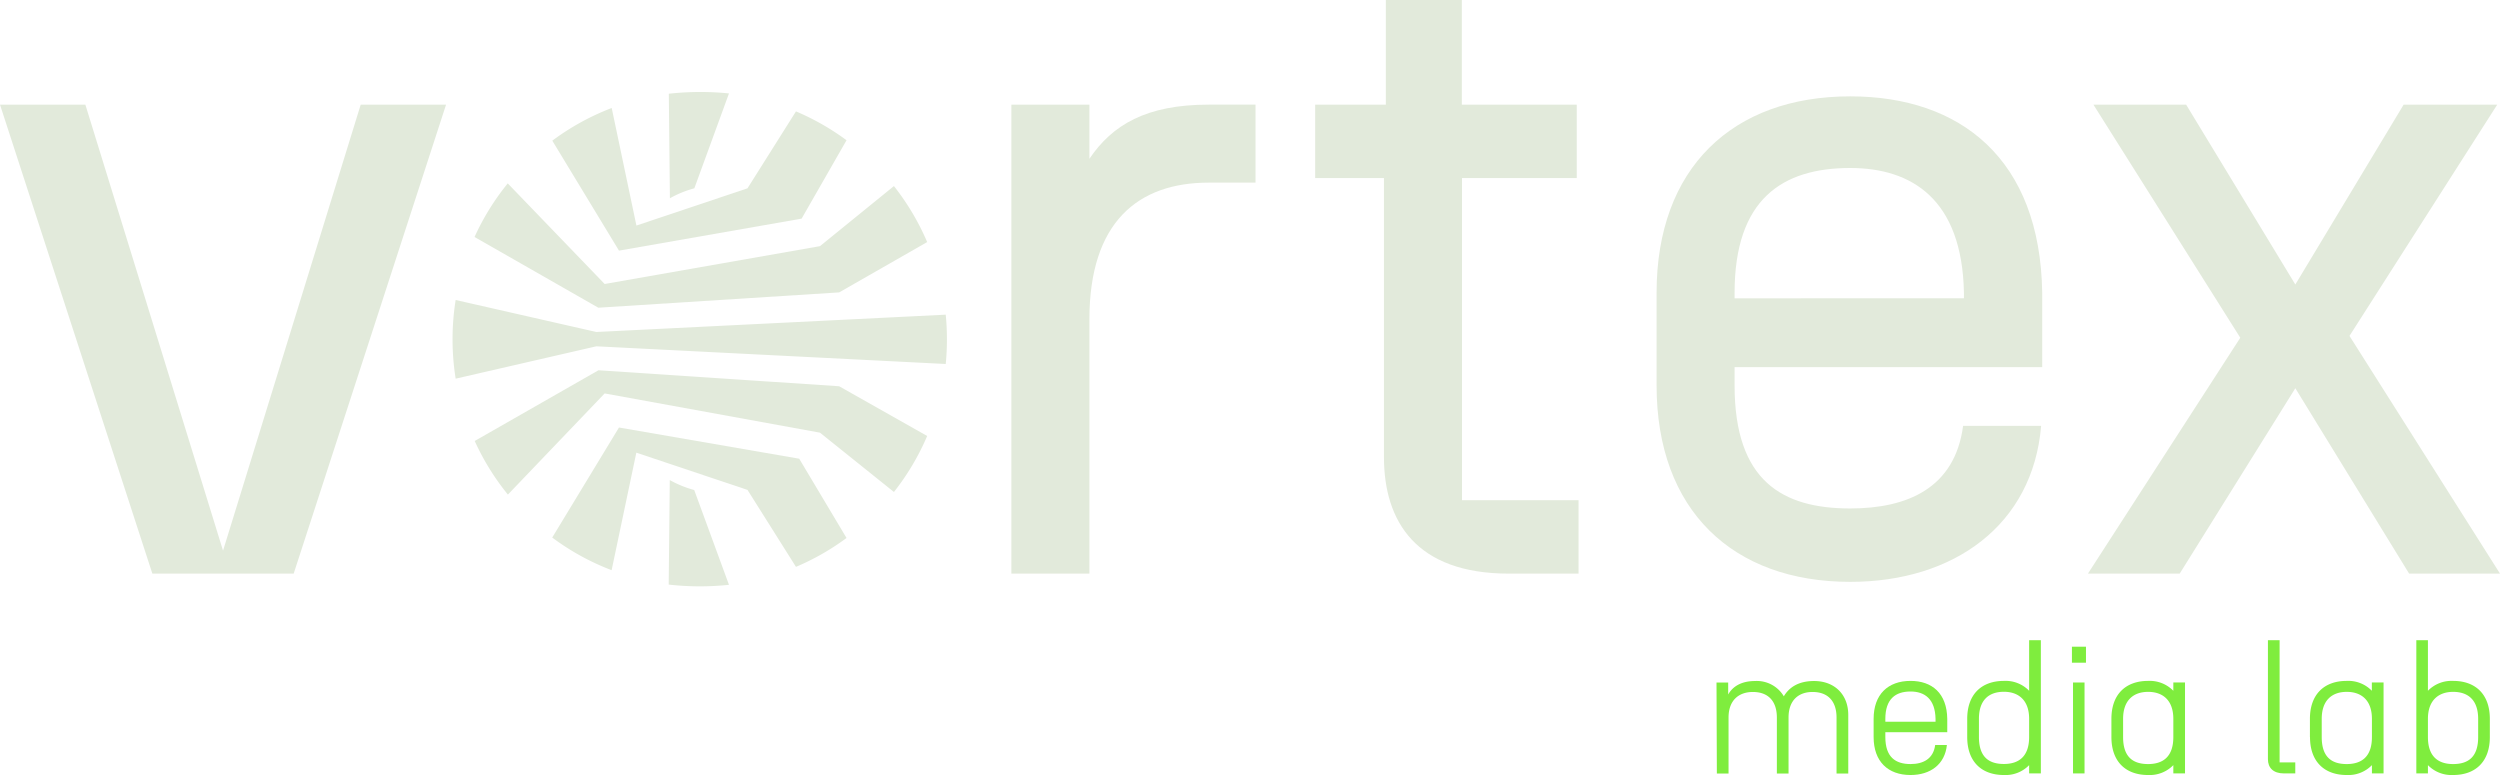 <svg xmlns="http://www.w3.org/2000/svg" viewBox="0 0 625.02 193.76"><defs><style>.cls-1{fill:#e2eadb;}.cls-2{fill:#7fed3e;}</style></defs><g id="Capa_2" data-name="Capa 2"><g id="Capa_1-2" data-name="Capa 1"><path class="cls-1" d="M236.44,91q.3-3,.3-6.17c0-2.08-.1-4.14-.3-6.16L149.09,83,113.92,75a62.39,62.39,0,0,0,0,19.67l35.17-8.09Z"/><path class="cls-1" d="M205,108.17,223.49,123a61.7,61.7,0,0,0,8.31-14l-22-12.43-60.18-4-30.94,17.68a61.49,61.49,0,0,0,8.3,13.4l24.19-25.29Z"/><path class="cls-1" d="M186.88,122.48,199,141.72a61.65,61.65,0,0,0,12.64-7.22l-11.83-19.82-45.06-7.8-16.69,27.51a61.43,61.43,0,0,0,14.85,8.16l6.18-29.38Z"/><path class="cls-1" d="M182.25,146.21a70,70,0,0,1-7.28.38,69.06,69.06,0,0,1-7.79-.44l.27-26.13a27.15,27.15,0,0,0,6.11,2.49Z"/><path class="cls-1" d="M182.25,23.36A70,70,0,0,0,175,23a71.5,71.5,0,0,0-7.79.43l.27,26.14a26.25,26.25,0,0,1,6.11-2.49Z"/><path class="cls-1" d="M209.8,73.1l22-12.58a61.77,61.77,0,0,0-8.31-14L205,61.54,151.17,71,126.94,45.85a61.49,61.49,0,0,0-8.3,13.4l30.94,17.68Z"/><path class="cls-1" d="M186.88,47.08,199,27.85a62.07,62.07,0,0,1,12.64,7.21l-11.23,19.6-45.66,8L138.08,35.17A61.77,61.77,0,0,1,152.93,27l6.18,29.39Z"/><polygon class="cls-1" points="0 26.16 21.34 26.16 55.76 137.67 90.18 26.16 111.52 26.16 73.42 143.41 38.09 143.41 0 26.16"/><path class="cls-1" d="M252.85,26.16h19.51V39.7c5.73-8.49,14.22-13.54,29.83-13.54h11.7v19.5h-11.7c-17.67,0-29.83,9.87-29.83,34.19v63.56H252.85Z"/><path class="cls-1" d="M346,114.27V44.51H328.8V26.16h17.67V0h19V26.16H394.2V44.51H365.51v80.54h29.14v18.36H377.22C354,143.41,346,130.33,346,114.27"/><path class="cls-1" d="M414.16,96.37V73.2c0-31.21,19-49.11,48.41-49.11,27.53,0,47.5,15.61,48,49.11V91.78H433.66v4.59c0,23.86,11.93,30.75,28.91,30.75,14.23,0,26.16-5.05,28.22-20.65H510.3c-2.07,24.78-21.8,39-47.73,39-29.37,0-48.41-17.89-48.41-49.1M491,74.57V73.2C490.56,49.79,477.94,42,462.57,42c-17,0-28.91,7.8-28.91,31.21v1.37Z"/><polygon class="cls-1" points="560.09 84.44 523.37 26.16 546.55 26.16 573.85 71.13 600.93 26.16 624.33 26.16 587.39 83.98 625.02 143.41 602.3 143.41 573.85 97.06 544.94 143.41 522 143.41 560.09 84.44"/><path class="cls-2" d="M429.14,170.63h2.92v3c1.08-1.93,3.2-3.37,6.71-3.37a7.85,7.85,0,0,1,7.2,3.82c1.26-2.11,3.51-3.82,7.56-3.82,5.17,0,8.55,3.42,8.55,8.46v14.67h-2.93v-14c0-4-2.07-6.39-6-6.39-3.55,0-6,2.12-6,6.39v14h-2.92v-14c0-4-2.07-6.39-6-6.39-3.56,0-6.08,2.12-6.08,6.39v14h-2.92Z"/><path class="cls-2" d="M468.42,184.27v-4.55c0-6.12,3.6-9.49,9.23-9.49,5.35,0,9.09,3.06,9.18,9.49v3.33H471.35v1.22c0,5,2.52,6.75,6.3,6.75,3.19,0,5.71-1.31,6.16-4.77h2.93c-.5,4.86-4.14,7.51-9.09,7.51-5.63,0-9.23-3.37-9.23-9.49m15.48-3.83v-.72c-.09-4.95-2.7-6.84-6.25-6.84-3.78,0-6.3,1.89-6.3,6.84v.72Z"/><path class="cls-2" d="M491.82,184.27v-4.55c0-6.12,3.56-9.49,9.18-9.49a8.21,8.21,0,0,1,6.3,2.47V160.06h2.93v33.3H507.3v-2.07a8.21,8.21,0,0,1-6.3,2.47c-5.62,0-9.18-3.37-9.18-9.49M501,191c3.6,0,6.3-1.76,6.3-6.75v-4.55c0-4.68-2.7-6.75-6.3-6.75-3.78,0-6.25,2.07-6.25,6.75v4.55c0,5,2.47,6.75,6.25,6.75"/><path class="cls-2" d="M518,161.68h3.51v4H518Zm.27,8.95h2.88v22.73h-2.88Z"/><path class="cls-2" d="M527.87,184.27v-4.55c0-6.12,3.55-9.49,9.18-9.49a8.24,8.24,0,0,1,6.3,2.47v-2.07h2.92v22.73h-2.92v-2.07a8.24,8.24,0,0,1-6.3,2.47c-5.63,0-9.18-3.37-9.18-9.49m9.18,6.75c3.64,0,6.3-1.76,6.3-6.75v-4.55c0-4.68-2.66-6.75-6.3-6.75s-6.26,2.07-6.26,6.75v4.55c0,5,2.48,6.75,6.26,6.75"/><path class="cls-2" d="M567,189.8V160.06h2.92v30.55h3.92v2.75H571c-2.66,0-4-1.4-4-3.56"/><path class="cls-2" d="M577.5,184.27v-4.55c0-6.12,3.56-9.49,9.18-9.49a8.21,8.21,0,0,1,6.3,2.47v-2.07h2.93v22.73H593v-2.07a8.21,8.21,0,0,1-6.3,2.47c-5.62,0-9.18-3.37-9.18-9.49m9.18,6.75c3.65,0,6.3-1.76,6.3-6.75v-4.55c0-4.68-2.65-6.75-6.3-6.75s-6.25,2.07-6.25,6.75v4.55c0,5,2.47,6.75,6.25,6.75"/><path class="cls-2" d="M607,191.29v2.07H604.1v-33.3H607V172.7a8.24,8.24,0,0,1,6.3-2.47c5.63,0,9.18,3.37,9.18,9.49v4.55c0,6.12-3.55,9.49-9.18,9.49a8.24,8.24,0,0,1-6.3-2.47m6.3-.27c3.78,0,6.26-1.76,6.26-6.75v-4.55c0-4.68-2.48-6.75-6.26-6.75-3.6,0-6.3,2.07-6.3,6.75v4.55c0,5,2.7,6.75,6.3,6.75"/></g></g></svg>